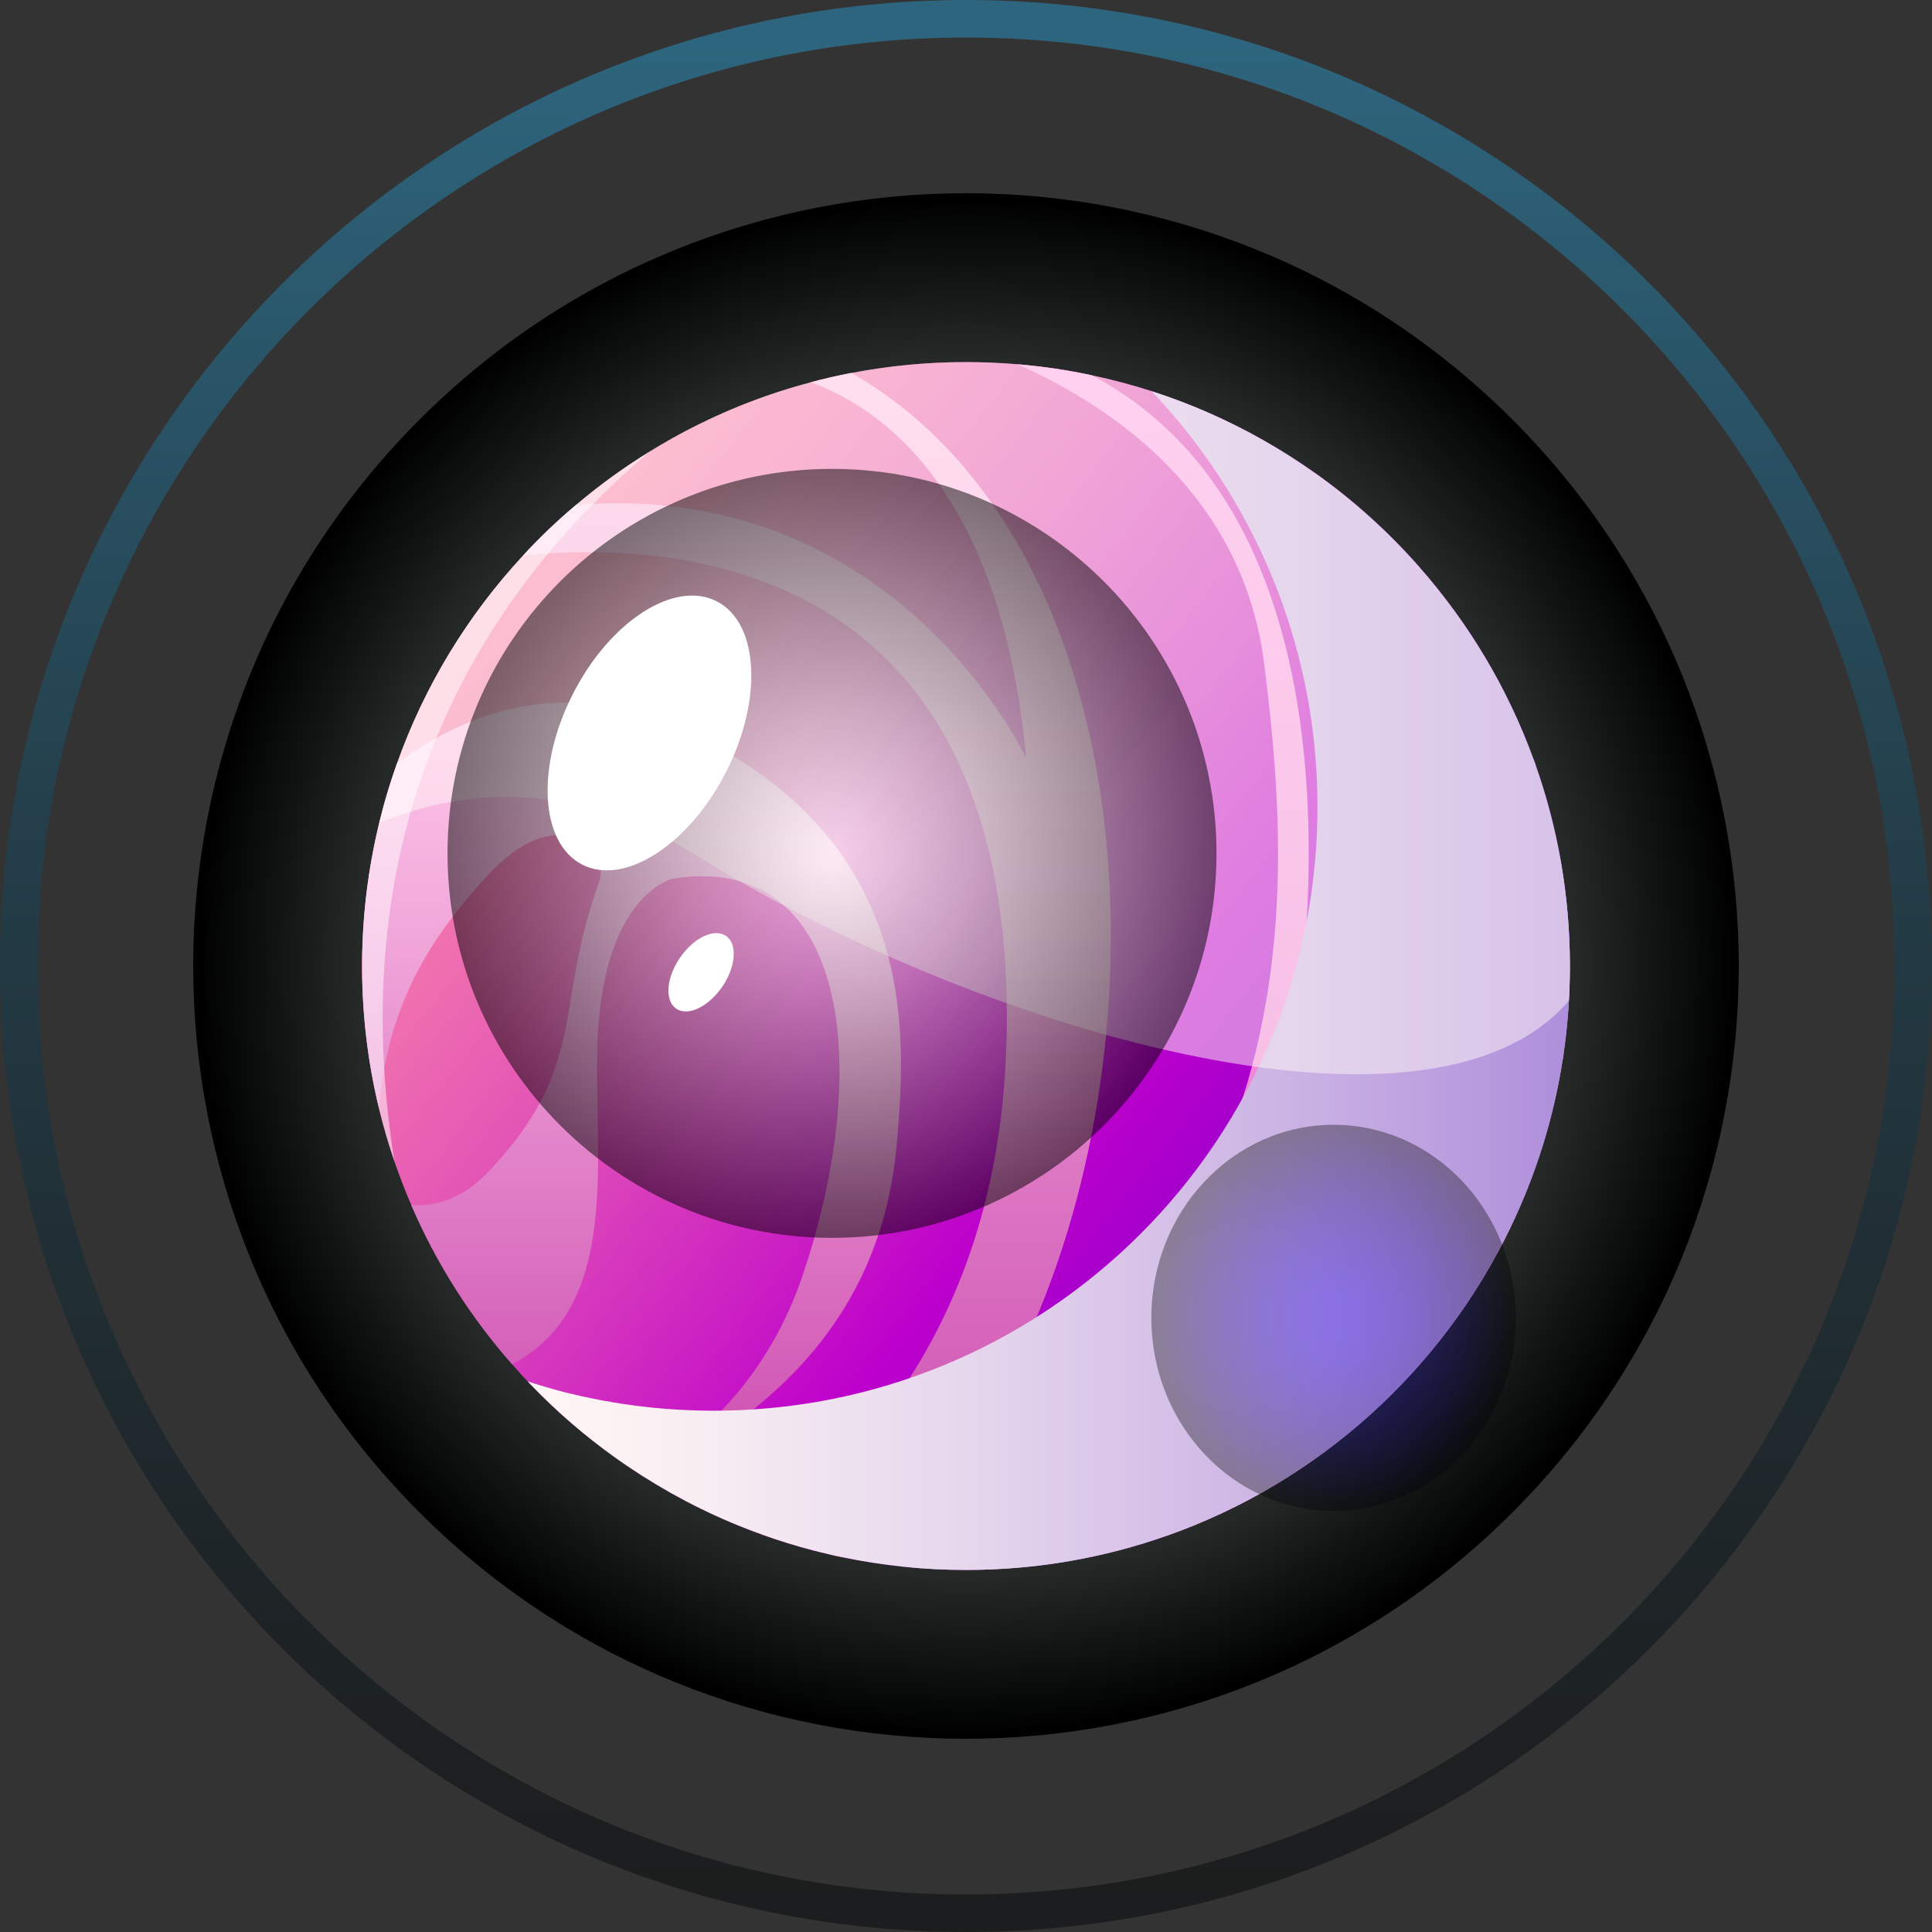<svg width="1000" height="1000" viewBox="0 0 1000 1000" fill="none" xmlns="http://www.w3.org/2000/svg">
<rect x="0" y="0" width="1000" height="1000" fill="#333333" stroke="none"/>
<g clip-path="url(#clip0_548_25700)">
<g clip-path="url(#clip1_548_25700)">
<path style="mix-blend-mode:color-dodge" d="M782.831 782.835C939.039 626.627 939.039 373.364 782.831 217.156C626.623 60.948 373.359 60.948 217.151 217.156C60.943 373.364 60.943 626.627 217.151 782.835C373.359 939.044 626.623 939.044 782.831 782.835Z" fill="url(#paint0_radial_548_25700)"/>
<path d="M812.569 499.996C812.569 505.982 812.375 511.961 812.05 517.883C811.531 527.122 810.622 536.224 809.316 545.196C809.187 546.299 809.057 547.28 808.862 548.319C804.117 578.82 795.007 607.829 782.133 634.696C746.554 709.099 682.493 767.181 603.985 794.892C571.464 806.338 536.477 812.584 499.989 812.584C478.07 812.584 456.67 810.305 435.993 806.014C433.324 805.494 430.598 804.846 427.93 804.197C425.78 803.742 423.638 803.223 421.489 802.639C412.452 800.295 403.537 797.569 394.759 794.446C372.906 786.642 352.22 776.494 332.97 764.269C332.516 763.945 331.997 763.62 331.478 763.296C326.927 760.367 322.368 757.244 317.882 754.056C302.793 743.194 288.614 731.034 275.667 717.698C272.024 713.926 268.447 710.024 265.064 706.122C243.6 681.729 225.908 654.027 212.904 623.777C209.716 616.427 206.852 608.948 204.192 601.274C201.069 592.172 198.335 582.803 196.063 573.304C190.401 549.763 187.416 525.24 187.416 500.004C187.416 474.767 190.539 449.66 196.323 425.925C198.862 415.452 201.92 405.174 205.49 395.229C219.799 354.839 242.237 318.286 270.791 287.525C279.309 278.221 288.484 269.508 298.17 261.38C310.2 251.167 323.017 241.871 336.548 233.605C362.109 217.802 390.014 205.699 419.671 197.895C426.567 196.013 433.592 194.383 440.682 193.085C459.867 189.378 479.709 187.423 499.997 187.423C508.969 187.423 517.884 187.812 526.596 188.526C539.673 189.629 552.482 191.519 565.039 194.253C607.319 203.095 646.403 220.593 680.489 244.726C700.518 258.906 718.729 275.422 734.929 293.763C760.295 322.642 780.454 356.267 793.79 393.079C794.115 393.988 794.504 394.831 794.763 395.683C806.339 428.334 812.586 463.459 812.586 500.012L812.569 499.996Z" fill="url(#paint1_linear_548_25700)"/>
<path d="M794.732 395.699C736.357 423.921 745.459 438.879 673.879 602.515C616.827 732.9 490.579 787.777 436.001 806.013C433.292 805.47 430.607 804.87 427.922 804.204C676.685 669.09 671.948 481.662 654.28 343.198C643.183 256.294 576.542 210.769 526.645 188.542C539.698 189.629 552.49 191.527 565.031 194.212C725.049 278.788 671.591 552.521 657.298 597.988C640.717 650.757 678.405 576.881 708.557 481.897C732.65 405.969 776.974 394.571 793.799 393.071C794.131 393.947 794.464 394.823 794.732 395.691V395.699Z" fill="url(#paint2_linear_548_25700)"/>
<path d="M734.873 293.779C721.61 325.984 714.885 385.478 710.058 427.628C704.031 480.396 707.04 400.493 707.04 326.617C707.04 297.04 694.945 268.389 680.449 244.718C700.47 258.889 718.746 275.381 734.873 293.779Z" fill="url(#paint3_linear_548_25700)"/>
<path d="M716.094 634.176C707.803 676.991 719.768 676.781 782.125 634.687C746.579 709.075 682.469 767.181 603.985 794.859C616.802 783.308 628.467 768.714 637.699 750.259C682.834 659.981 717.424 584.239 809.333 545.22C809.179 546.274 809.033 547.304 808.879 548.327C778.126 565.451 722.607 600.584 716.102 634.168L716.094 634.176Z" fill="url(#paint4_linear_548_25700)"/>
<path d="M464.313 590.461C460.816 632.343 444.536 711.914 332.971 764.228C332.492 763.961 331.973 763.628 331.494 763.296C362.791 744.784 397.624 713.123 415.559 659.81C452.769 549.243 437.689 440.688 348.23 454.771C348.23 454.771 316.057 461.796 310.022 527.138C304.538 586.478 326.424 673.95 265.033 706.098C243.592 681.737 225.924 653.994 212.897 623.777C223.661 624.564 238.709 621.668 253.757 605.533C281.889 575.38 289.937 552.253 294.942 520.113C299.979 487.941 303.987 473.858 310.022 456.791C316.049 439.691 288.914 413.554 252.735 452.751C223.215 484.745 201.053 518.694 196.08 573.239C190.41 549.746 187.425 525.232 187.425 499.995C187.425 463.24 193.785 427.928 205.458 395.18C242.335 367.834 293.295 349.525 354.265 377.869C476.473 434.71 468.847 536.175 464.321 590.444L464.313 590.461Z" fill="url(#paint5_linear_548_25700)"/>
<path d="M538.188 677.9C515.482 733.443 471.126 773.638 421.496 802.639C412.419 800.286 403.496 797.544 394.751 794.405C461.602 744.143 519.401 663.12 521.088 533.157C524.252 289.975 349.186 279.454 270.759 287.533C279.325 278.212 288.492 269.468 298.169 261.331C464.255 248.068 531.163 392.438 531.163 392.438C518.257 255.239 457.619 211.702 419.655 197.863C426.591 195.989 433.559 194.391 440.673 193.036C584.41 275.203 605.639 513.047 538.188 677.892V677.9Z" fill="url(#paint6_linear_548_25700)"/>
<g style="mix-blend-mode:color-dodge" opacity="0.65">
<path d="M806.948 440.972C809.284 456.629 810.566 472.634 810.566 488.939C810.566 505.244 809.414 520.373 807.208 535.624C807.053 536.711 806.899 537.773 806.737 538.828C801.854 570.294 792.419 600.228 779.132 627.963C742.441 704.743 676.279 764.707 595.265 793.278C561.681 805.138 525.55 811.579 487.926 811.579C481.015 811.579 474.16 811.335 467.362 810.905C478.086 812.025 488.973 812.593 499.989 812.593C536.444 812.593 571.448 806.354 603.985 794.86C682.477 767.181 746.578 709.075 782.125 634.688C794.999 607.821 804.133 578.812 808.871 548.327C809.025 547.305 809.171 546.275 809.325 545.22C811.466 530.448 812.578 515.335 812.578 499.987C812.578 479.797 810.598 460.084 806.94 440.964L806.948 440.972Z" fill="white"/>
</g>
<path style="mix-blend-mode:color-burn" d="M794.732 395.699C794.464 394.823 794.132 393.947 793.799 393.079C780.414 356.258 760.272 322.642 734.881 293.788C718.746 275.398 700.478 258.898 680.458 244.726C654.897 226.628 626.496 212.262 596.06 202.462C598.826 205.383 601.56 208.344 604.221 211.369C629.611 240.224 649.754 273.848 663.138 310.661C663.471 311.537 663.804 312.413 664.071 313.281C675.647 345.907 681.926 381.008 681.926 417.577C681.926 432.925 680.815 448.03 678.673 462.81C678.519 463.864 678.373 464.895 678.219 465.917C673.481 496.402 664.347 525.41 651.473 552.277C615.926 626.665 551.817 684.771 473.333 712.449C440.796 723.936 405.792 730.182 369.337 730.182C347.418 730.182 326.011 727.919 305.349 723.611C302.632 723.068 299.955 722.468 297.27 721.802C295.096 721.324 292.987 720.805 290.845 720.237C284.875 718.688 278.993 716.911 273.169 715.021C274.013 715.905 274.84 716.805 275.692 717.682C288.63 731.042 302.77 743.218 317.907 754.072C322.336 757.268 326.895 760.343 331.503 763.295C331.981 763.628 332.5 763.961 332.979 764.228C352.245 776.469 372.931 786.634 394.76 794.413C403.505 797.553 412.428 800.294 421.505 802.647C423.647 803.223 425.756 803.734 427.93 804.213C430.615 804.878 433.3 805.478 436.01 806.022C456.663 810.337 478.071 812.592 499.997 812.592C536.453 812.592 571.456 806.354 603.994 794.859C682.486 767.181 746.587 709.075 782.134 634.687C795.008 607.82 804.142 578.812 808.879 548.327C809.033 547.305 809.179 546.274 809.333 545.22C811.475 530.448 812.586 515.335 812.586 499.987C812.586 463.41 806.316 428.317 794.732 395.691V395.699Z" fill="url(#paint7_linear_548_25700)"/>
<g style="mix-blend-mode:overlay" opacity="0.5">
<path d="M812.577 499.996C812.577 505.998 812.399 511.969 812.066 517.907C739.788 602.791 503.663 531.868 360.283 442.708C298.202 404.087 242.083 407.129 196.282 425.917C198.813 415.452 201.888 405.198 205.449 395.188C219.775 354.847 242.204 318.302 270.759 287.542C279.325 278.221 288.492 269.476 298.169 261.34C332.937 231.853 374.244 209.869 419.623 197.871C426.558 195.997 433.551 194.399 440.665 193.045C459.874 189.337 479.684 187.407 499.972 187.407C508.928 187.407 517.827 187.796 526.596 188.551C539.648 189.638 552.465 191.536 565.014 194.221C607.262 203.12 646.37 220.601 680.441 244.726C700.461 258.898 718.737 275.39 734.864 293.788C760.255 322.642 780.397 356.267 793.782 393.079C794.114 393.955 794.447 394.831 794.715 395.699C806.291 428.326 812.569 463.427 812.569 499.996H812.577Z" fill="#FFF7F5"/>
</g>
<path style="mix-blend-mode:color-dodge" opacity="0.5" d="M430.647 640.715C540.559 640.715 629.659 551.614 629.659 441.702C629.659 331.791 540.559 242.69 430.647 242.69C320.736 242.69 231.635 331.791 231.635 441.702C231.635 551.614 320.736 640.715 430.647 640.715Z" fill="url(#paint8_radial_548_25700)"/>
<path d="M375.793 399.601C356.592 437.249 323.276 458.714 301.39 447.551C279.503 436.389 277.329 396.819 296.53 359.171C315.732 321.523 349.048 300.059 370.934 311.221C392.82 322.383 394.994 361.953 375.793 399.601Z" fill="white"/>
<path d="M373.83 510.736C366.716 521.136 356.049 526.222 349.997 522.085C343.946 517.948 344.814 506.161 351.928 495.761C359.042 485.362 369.709 480.275 375.761 484.413C381.813 488.55 380.945 500.336 373.83 510.736Z" fill="white"/>
<g style="mix-blend-mode:color-dodge" opacity="0.5">
<path d="M204.175 601.266C201.052 592.165 198.318 582.795 196.047 573.296C190.385 549.755 187.399 525.232 187.399 499.996C187.399 474.759 190.523 449.652 196.306 425.917C198.845 415.444 201.904 405.166 205.473 395.221C219.783 354.831 242.22 318.278 270.775 287.517C279.292 278.213 288.467 269.501 298.153 261.372C310.183 251.159 323 241.863 336.531 233.597C259.978 297.925 174.258 414.146 204.175 601.274V601.266Z" fill="white"/>
</g>
<path style="mix-blend-mode:color-dodge" opacity="0.35" d="M690.247 782.035C742.333 782.035 784.557 737.297 784.557 682.111C784.557 626.925 742.333 582.187 690.247 582.187C638.161 582.187 595.937 626.925 595.937 682.111C595.937 737.297 638.161 782.035 690.247 782.035Z" fill="url(#paint9_radial_548_25700)"/>
</g>
<path style="mix-blend-mode:screen" opacity="0.45" fill-rule="evenodd" clip-rule="evenodd" d="M500 0C223.922 0 0 223.769 0 500C0 776.232 223.922 1000 500 1000C776.078 1000 1000 776.079 1000 500C1000 223.922 776.231 0 500 0ZM500 980.576C234.628 980.576 19.425 765.372 19.425 500C19.425 234.629 234.628 19.425 500 19.425C765.372 19.425 980.575 234.629 980.575 500C980.575 765.372 765.372 980.576 500 980.576Z" fill="url(#paint10_linear_548_25700)"/>
</g>
<defs>
<radialGradient id="paint0_radial_548_25700" cx="0" cy="0" r="1" gradientUnits="userSpaceOnUse" gradientTransform="translate(499.988 499.993) scale(399.996)">
<stop stop-color="#717A78"/>
<stop offset="0.16" stop-color="#6C7573"/>
<stop offset="0.35" stop-color="#5F6765"/>
<stop offset="0.55" stop-color="#4A4F4E"/>
<stop offset="0.76" stop-color="#2B2F2E"/>
<stop offset="0.97" stop-color="#050606"/>
<stop offset="1"/>
</radialGradient>
<linearGradient id="paint1_linear_548_25700" x1="199.836" y1="262.621" x2="690.216" y2="650.384" gradientUnits="userSpaceOnUse">
<stop stop-color="#FF91A7"/>
<stop offset="0.1" stop-color="#FB89A8"/>
<stop offset="0.24" stop-color="#F274AE"/>
<stop offset="0.42" stop-color="#E253B6"/>
<stop offset="0.62" stop-color="#CD24C2"/>
<stop offset="0.76" stop-color="#BD00CC"/>
<stop offset="1" stop-color="#8B00CC"/>
</linearGradient>
<linearGradient id="paint2_linear_548_25700" x1="611.327" y1="806.021" x2="611.327" y2="188.55" gradientUnits="userSpaceOnUse">
<stop stop-color="#E56CCB"/>
<stop offset="0.57" stop-color="#F492DD"/>
<stop offset="1" stop-color="#FFABE9"/>
</linearGradient>
<linearGradient id="paint3_linear_548_25700" x1="680.449" y1="344.699" x2="734.873" y2="344.699" gradientUnits="userSpaceOnUse">
<stop stop-color="#E56CCB"/>
<stop offset="0.34" stop-color="#E268C8"/>
<stop offset="0.64" stop-color="#DB5DC1"/>
<stop offset="0.93" stop-color="#CF4BB5"/>
<stop offset="1" stop-color="#CC46B2"/>
</linearGradient>
<linearGradient id="paint4_linear_548_25700" x1="603.985" y1="670.048" x2="809.325" y2="670.048" gradientUnits="userSpaceOnUse">
<stop stop-color="#E56CCB"/>
<stop offset="0.34" stop-color="#E268C8"/>
<stop offset="0.64" stop-color="#DB5DC1"/>
<stop offset="0.93" stop-color="#CF4BB5"/>
<stop offset="1" stop-color="#CC46B2"/>
</linearGradient>
<linearGradient id="paint5_linear_548_25700" x1="326.879" y1="764.228" x2="326.879" y2="363.648" gradientUnits="userSpaceOnUse">
<stop stop-color="#CC4DB0"/>
<stop offset="0.26" stop-color="#DA6FC0"/>
<stop offset="0.76" stop-color="#F4AEDD"/>
<stop offset="1" stop-color="#FFC7E9"/>
</linearGradient>
<linearGradient id="paint6_linear_548_25700" x1="422.876" y1="802.647" x2="422.876" y2="193.044" gradientUnits="userSpaceOnUse">
<stop stop-color="#CC4DB0"/>
<stop offset="0.26" stop-color="#DA6FC0"/>
<stop offset="0.76" stop-color="#F4AEDD"/>
<stop offset="1" stop-color="#FFC7E9"/>
</linearGradient>
<linearGradient id="paint7_linear_548_25700" x1="273.153" y1="507.523" x2="812.578" y2="507.523" gradientUnits="userSpaceOnUse">
<stop stop-color="#FFF7F5"/>
<stop offset="0.16" stop-color="#F8EEF2"/>
<stop offset="0.41" stop-color="#E7D8ED"/>
<stop offset="0.73" stop-color="#CBB3E4"/>
<stop offset="1" stop-color="#AE8EDB"/>
</linearGradient>
<radialGradient id="paint8_radial_548_25700" cx="0" cy="0" r="1" gradientUnits="userSpaceOnUse" gradientTransform="translate(430.647 441.702) scale(199.012)">
<stop stop-color="white"/>
<stop offset="0.12" stop-color="#E7E7E7"/>
<stop offset="0.37" stop-color="#ACACAC"/>
<stop offset="0.72" stop-color="#4D4D4D"/>
<stop offset="1"/>
</radialGradient>
<radialGradient id="paint9_radial_548_25700" cx="0" cy="0" r="1" gradientUnits="userSpaceOnUse" gradientTransform="translate(690.247 682.385) scale(94.31 99.969)">
<stop stop-color="#1C00E8"/>
<stop offset="0.1" stop-color="#1B00E1"/>
<stop offset="0.23" stop-color="#1800CE"/>
<stop offset="0.39" stop-color="#1500B0"/>
<stop offset="0.57" stop-color="#100085"/>
<stop offset="0.76" stop-color="#09004F"/>
<stop offset="0.96" stop-color="#01000D"/>
<stop offset="1"/>
</radialGradient>
<linearGradient id="paint10_linear_548_25700" x1="500" y1="25.237" x2="500" y2="1048.18" gradientUnits="userSpaceOnUse">
<stop stop-color="#27A2D9"/>
<stop offset="0.19" stop-color="#1D78A1"/>
<stop offset="0.39" stop-color="#124E68"/>
<stop offset="0.59" stop-color="#0A2C3B"/>
<stop offset="0.76" stop-color="#04141A"/>
<stop offset="0.9" stop-color="#010507"/>
<stop offset="1"/>
</linearGradient>
<clipPath id="clip0_548_25700">
<rect width="1000" height="1000" fill="white"/>
</clipPath>
<clipPath id="clip1_548_25700">
<rect width="800" height="800" fill="white" transform="translate(100 100)"/>
</clipPath>
</defs>
</svg>
